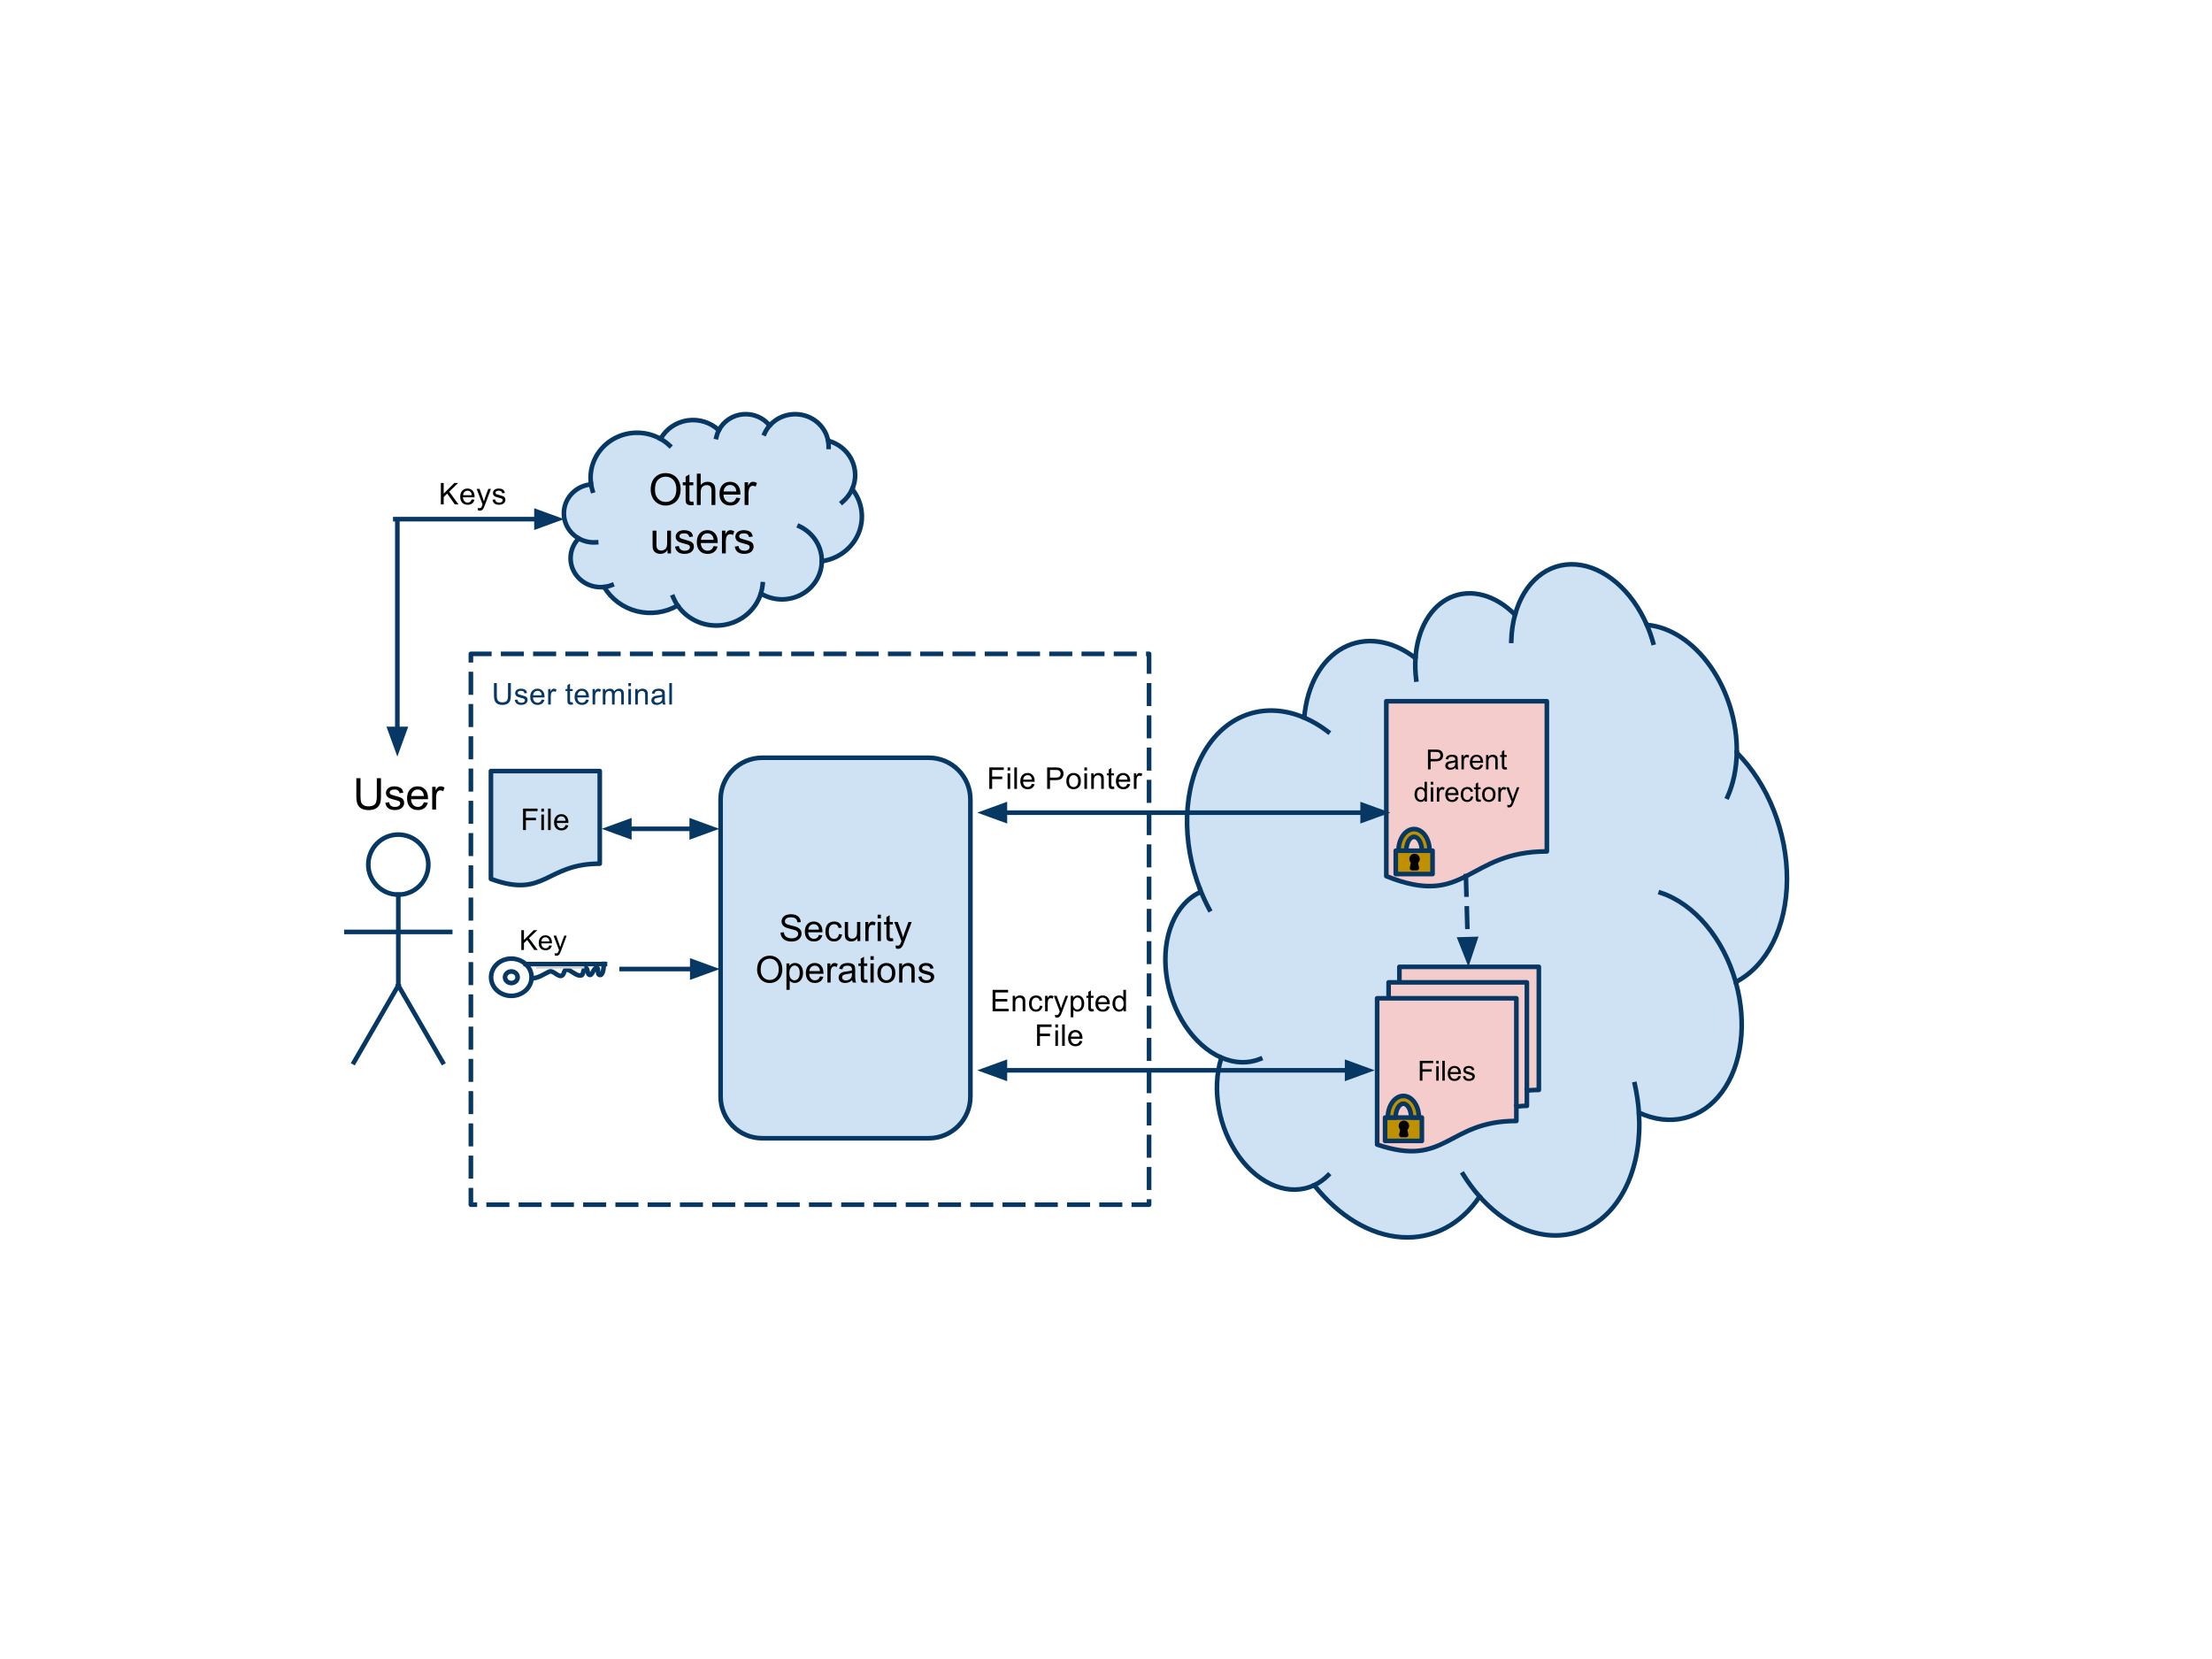<?xml version="1.0" standalone="yes"?>

<svg version="1.1" viewBox="0.0 0.0 960.0 720.0" fill="none" stroke="none" stroke-linecap="square" stroke-miterlimit="10" clip-path="url(#clip0)" xmlns="http://www.w3.org/2000/svg" xmlns:xlink="http://www.w3.org/1999/xlink"><clipPath id="clip0"><path d="M0 0L960.0 0L960.0 720.0L0 720.0L0 0Z" clip-rule="nonzero"></path></clipPath><path d="M520.945 386.265L520.945 386.265C512.579 365.168 513.358 341.677 522.952 325.759C532.547 309.842 549.273 304.289 566.035 311.458L566.035 311.458C567.212 297.454 573.506 286.207 583.013 281.122C592.519 276.036 604.123 277.708 614.313 285.632L614.313 285.632C615.117 273.01 620.948 263.008 629.737 259.174C638.526 255.34 649.029 258.218 657.52 266.786L657.52 266.786C661.431 252.527 671.736 244.033 683.976 244.978C696.217 245.924 708.195 256.139 714.727 271.205L714.727 271.205C724.785 272.041 734.858 278.626 742.342 289.258C749.827 299.889 753.989 313.525 753.753 326.641L753.753 326.641C767.339 340.259 775.633 361.226 775.541 381.717C775.449 402.209 766.984 419.147 753.305 426.21C758.307 443.979 756.006 462.265 747.29 474.021C738.573 485.777 724.801 489.167 711.283 482.884C712.789 505.454 704.321 524.817 689.537 532.605C674.753 540.394 656.303 535.213 642.158 519.3C633.946 531.512 621.705 537.87 608.197 536.942C594.69 536.013 581.053 527.875 570.362 514.364L570.362 514.364C559.815 519.351 546.817 514.443 537.82 502.075C528.823 489.707 525.741 472.513 530.105 459.025L530.105 459.025C517.905 453.772 508.247 439.162 506.167 422.813C504.088 406.465 510.058 392.083 520.965 387.167Z" fill-rule="nonzero" fill="#cfe2f3" stroke="#073763" stroke-width="2.0" stroke-linejoin="round" stroke-linecap="butt"></path><path d="M530.107 459.022L530.107 459.022C535.865 461.501 541.745 461.686 546.958 459.55M570.363 514.363C572.569 513.32 574.608 511.869 576.427 510.046M642.155 519.3C639.548 516.368 637.14 513.126 634.97 509.631M711.282 482.882L711.282 482.882C711.008 478.767 710.405 474.624 709.484 470.522M753.303 426.211C747.978 407.293 735.301 392.217 720.718 387.456M753.751 326.644C753.625 333.643 752.25 340.216 749.733 345.847M714.726 271.205L714.726 271.205C715.81 273.705 716.725 276.296 717.457 278.942M657.521 266.787L657.521 266.787C656.545 270.344 655.997 274.162 655.894 278.124M614.313 285.631L614.313 285.631C614.12 288.662 614.222 291.782 614.617 294.918M566.034 311.458L566.034 311.458C569.581 312.975 573.05 315.031 576.365 317.581M520.945 386.265L520.945 386.265C522.099 389.173 523.411 391.995 524.869 394.705" fill-rule="nonzero" stroke="#073763" stroke-width="2.0" stroke-linejoin="round" stroke-linecap="butt"></path><path d="M204.364 283.771L498.695 283.771L498.695 522.826L204.364 522.826Z" fill-rule="nonzero" stroke="#073763" stroke-width="2.0" stroke-linejoin="round" stroke-linecap="butt" stroke-dasharray="8.0,6.0"></path><path d="M220.474 296.458L221.708 296.458L221.708 301.849Q221.708 303.239 221.388 304.067Q221.067 304.896 220.239 305.411Q219.411 305.927 218.067 305.927Q216.755 305.927 215.927 305.474Q215.099 305.021 214.739 304.169Q214.38 303.317 214.38 301.849L214.38 296.458L215.614 296.458L215.614 301.833Q215.614 303.052 215.841 303.622Q216.067 304.192 216.614 304.505Q217.161 304.817 217.958 304.817Q219.317 304.817 219.896 304.2Q220.474 303.583 220.474 301.833L220.474 296.458ZM223.396 303.755L224.521 303.583Q224.614 304.255 225.052 304.622Q225.489 304.989 226.271 304.989Q227.052 304.989 227.435 304.669Q227.817 304.349 227.817 303.911Q227.817 303.521 227.474 303.302Q227.239 303.146 226.302 302.911Q225.052 302.599 224.567 302.364Q224.083 302.13 223.833 301.724Q223.583 301.317 223.583 300.817Q223.583 300.364 223.786 299.981Q223.989 299.599 224.349 299.349Q224.614 299.146 225.075 299.013Q225.536 298.88 226.067 298.88Q226.849 298.88 227.45 299.106Q228.052 299.333 228.341 299.724Q228.63 300.114 228.739 300.771L227.614 300.927Q227.536 300.396 227.177 300.106Q226.817 299.817 226.146 299.817Q225.364 299.817 225.021 300.075Q224.677 300.333 224.677 300.692Q224.677 300.911 224.817 301.083Q224.958 301.271 225.255 301.396Q225.427 301.458 226.271 301.677Q227.489 302.005 227.966 302.208Q228.442 302.411 228.716 302.81Q228.989 303.208 228.989 303.786Q228.989 304.364 228.653 304.864Q228.317 305.364 227.692 305.646Q227.067 305.927 226.271 305.927Q224.958 305.927 224.271 305.38Q223.583 304.833 223.396 303.755ZM235.114 303.599L236.302 303.739Q236.021 304.786 235.263 305.356Q234.505 305.927 233.333 305.927Q231.849 305.927 230.981 305.013Q230.114 304.099 230.114 302.458Q230.114 300.755 230.997 299.817Q231.88 298.88 233.271 298.88Q234.63 298.88 235.481 299.802Q236.333 300.724 236.333 302.38Q236.333 302.489 236.333 302.692L231.302 302.692Q231.364 303.802 231.927 304.396Q232.489 304.989 233.333 304.989Q233.974 304.989 234.419 304.653Q234.864 304.317 235.114 303.599ZM231.364 301.755L235.13 301.755Q235.052 300.896 234.692 300.474Q234.146 299.817 233.286 299.817Q232.489 299.817 231.958 300.341Q231.427 300.864 231.364 301.755ZM237.896 305.771L237.896 299.036L238.927 299.036L238.927 300.052Q239.317 299.333 239.653 299.106Q239.989 298.88 240.38 298.88Q240.958 298.88 241.552 299.239L241.161 300.302Q240.739 300.052 240.333 300.052Q239.958 300.052 239.653 300.278Q239.349 300.505 239.224 300.911Q239.036 301.521 239.036 302.239L239.036 305.771L237.896 305.771ZM248.552 304.755L248.708 305.755Q248.224 305.864 247.849 305.864Q247.224 305.864 246.88 305.661Q246.536 305.458 246.396 305.138Q246.255 304.817 246.255 303.802L246.255 299.911L245.427 299.911L245.427 299.036L246.255 299.036L246.255 297.364L247.396 296.677L247.396 299.036L248.552 299.036L248.552 299.911L247.396 299.911L247.396 303.864Q247.396 304.349 247.458 304.489Q247.521 304.63 247.653 304.708Q247.786 304.786 248.036 304.786Q248.239 304.786 248.552 304.755ZM254.364 303.599L255.552 303.739Q255.271 304.786 254.513 305.356Q253.755 305.927 252.583 305.927Q251.099 305.927 250.231 305.013Q249.364 304.099 249.364 302.458Q249.364 300.755 250.247 299.817Q251.13 298.88 252.521 298.88Q253.88 298.88 254.731 299.802Q255.583 300.724 255.583 302.38Q255.583 302.489 255.583 302.692L250.552 302.692Q250.614 303.802 251.177 304.396Q251.739 304.989 252.583 304.989Q253.224 304.989 253.669 304.653Q254.114 304.317 254.364 303.599ZM250.614 301.755L254.38 301.755Q254.302 300.896 253.942 300.474Q253.396 299.817 252.536 299.817Q251.739 299.817 251.208 300.341Q250.677 300.864 250.614 301.755ZM257.161 305.771L257.161 299.036L258.192 299.036L258.192 300.052Q258.583 299.333 258.919 299.106Q259.255 298.88 259.646 298.88Q260.224 298.88 260.817 299.239L260.427 300.302Q260.005 300.052 259.599 300.052Q259.224 300.052 258.919 300.278Q258.614 300.505 258.489 300.911Q258.302 301.521 258.302 302.239L258.302 305.771L257.161 305.771ZM261.614 305.771L261.614 299.036L262.63 299.036L262.63 299.974Q262.958 299.474 263.481 299.177Q264.005 298.88 264.677 298.88Q265.427 298.88 265.903 299.192Q266.38 299.505 266.583 300.052Q267.38 298.88 268.661 298.88Q269.661 298.88 270.2 299.435Q270.739 299.989 270.739 301.146L270.739 305.771L269.614 305.771L269.614 301.521Q269.614 300.833 269.505 300.536Q269.396 300.239 269.099 300.052Q268.802 299.864 268.411 299.864Q267.692 299.864 267.224 300.341Q266.755 300.817 266.755 301.849L266.755 305.771L265.614 305.771L265.614 301.396Q265.614 300.63 265.333 300.247Q265.052 299.864 264.427 299.864Q263.942 299.864 263.536 300.122Q263.13 300.38 262.942 300.864Q262.755 301.349 262.755 302.271L262.755 305.771L261.614 305.771ZM272.708 297.786L272.708 296.458L273.849 296.458L273.849 297.786L272.708 297.786ZM272.708 305.771L272.708 299.036L273.849 299.036L273.849 305.771L272.708 305.771ZM275.677 305.771L275.677 299.036L276.708 299.036L276.708 299.989Q277.442 298.88 278.849 298.88Q279.458 298.88 279.966 299.099Q280.474 299.317 280.731 299.669Q280.989 300.021 281.083 300.521Q281.146 300.833 281.146 301.63L281.146 305.771L280.005 305.771L280.005 301.677Q280.005 300.974 279.872 300.63Q279.739 300.286 279.403 300.075Q279.067 299.864 278.614 299.864Q277.88 299.864 277.349 300.325Q276.817 300.786 276.817 302.083L276.817 305.771L275.677 305.771ZM287.474 304.942Q286.849 305.474 286.263 305.7Q285.677 305.927 285.005 305.927Q283.88 305.927 283.286 305.38Q282.692 304.833 282.692 303.989Q282.692 303.505 282.919 303.091Q283.146 302.677 283.513 302.427Q283.88 302.177 284.333 302.052Q284.661 301.974 285.349 301.88Q286.724 301.724 287.38 301.489Q287.396 301.255 287.396 301.192Q287.396 300.489 287.067 300.208Q286.63 299.817 285.771 299.817Q284.958 299.817 284.575 300.099Q284.192 300.38 284.005 301.099L282.896 300.958Q283.036 300.239 283.388 299.794Q283.739 299.349 284.403 299.114Q285.067 298.88 285.927 298.88Q286.802 298.88 287.341 299.083Q287.88 299.286 288.13 299.591Q288.38 299.896 288.489 300.364Q288.536 300.661 288.536 301.427L288.536 302.942Q288.536 304.536 288.614 304.958Q288.692 305.38 288.896 305.771L287.708 305.771Q287.536 305.411 287.474 304.942ZM287.38 302.38Q286.755 302.646 285.521 302.817Q284.817 302.927 284.521 303.052Q284.224 303.177 284.067 303.419Q283.911 303.661 283.911 303.958Q283.911 304.411 284.255 304.716Q284.599 305.021 285.271 305.021Q285.927 305.021 286.442 304.731Q286.958 304.442 287.208 303.942Q287.38 303.567 287.38 302.802L287.38 302.38ZM290.474 305.771L290.474 296.458L291.614 296.458L291.614 305.771L290.474 305.771Z" fill-rule="nonzero" fill="#073763"></path><path d="M159.837 375.239L159.837 375.239C159.837 368.044 165.67 362.211 172.866 362.211L172.866 362.211C176.321 362.211 179.635 363.583 182.079 366.027C184.522 368.47 185.895 371.784 185.895 375.239L185.895 375.239C185.895 382.435 180.061 388.268 172.866 388.268L172.866 388.268C165.67 388.268 159.837 382.435 159.837 375.239Z" fill-rule="nonzero" stroke="#073763" stroke-width="2.0" stroke-linejoin="round" stroke-linecap="butt"></path><path d="M172.866 388.268L172.866 427.688" fill-rule="nonzero" stroke="#073763" stroke-width="2.0" stroke-linejoin="round" stroke-linecap="butt"></path><path d="M172.866 427.688L153.6 461.032" fill-rule="nonzero" stroke="#073763" stroke-width="2.0" stroke-linejoin="round" stroke-linecap="butt"></path><path d="M192.131 461.032L172.866 427.688" fill-rule="nonzero" stroke="#073763" stroke-width="2.0" stroke-linejoin="round" stroke-linecap="butt"></path><path d="M150.34 404.452L195.391 404.452" fill-rule="nonzero" stroke="#073763" stroke-width="2.0" stroke-linejoin="round" stroke-linecap="butt"></path><path d="M163.544 337.752L165.341 337.752L165.341 345.596Q165.341 347.659 164.88 348.862Q164.419 350.065 163.208 350.823Q161.997 351.58 160.028 351.58Q158.122 351.58 156.903 350.924Q155.685 350.268 155.169 349.018Q154.653 347.768 154.653 345.596L154.653 337.752L156.45 337.752L156.45 345.596Q156.45 347.362 156.778 348.205Q157.106 349.049 157.911 349.502Q158.716 349.955 159.872 349.955Q161.856 349.955 162.7 349.057Q163.544 348.159 163.544 345.596L163.544 337.752ZM167.216 348.409L168.872 348.143Q169.013 349.143 169.646 349.666Q170.278 350.19 171.419 350.19Q172.575 350.19 173.13 349.721Q173.685 349.252 173.685 348.627Q173.685 348.065 173.2 347.737Q172.856 347.518 171.497 347.174Q169.653 346.705 168.942 346.37Q168.231 346.034 167.864 345.432Q167.497 344.83 167.497 344.112Q167.497 343.455 167.802 342.893Q168.106 342.33 168.622 341.955Q169.013 341.674 169.685 341.471Q170.356 341.268 171.122 341.268Q172.294 341.268 173.169 341.604Q174.044 341.94 174.458 342.51Q174.872 343.08 175.028 344.034L173.403 344.252Q173.294 343.502 172.755 343.073Q172.216 342.643 171.247 342.643Q170.091 342.643 169.606 343.026Q169.122 343.409 169.122 343.909Q169.122 344.237 169.325 344.502Q169.528 344.768 169.966 344.94Q170.216 345.034 171.435 345.377Q173.2 345.846 173.903 346.143Q174.606 346.44 175.005 347.018Q175.403 347.596 175.403 348.455Q175.403 349.284 174.919 350.026Q174.435 350.768 173.513 351.166Q172.591 351.565 171.435 351.565Q169.513 351.565 168.505 350.768Q167.497 349.971 167.216 348.409ZM183.966 348.174L185.685 348.393Q185.278 349.893 184.177 350.729Q183.075 351.565 181.356 351.565Q179.2 351.565 177.935 350.237Q176.669 348.909 176.669 346.502Q176.669 344.018 177.942 342.643Q179.216 341.268 181.263 341.268Q183.247 341.268 184.497 342.612Q185.747 343.955 185.747 346.409Q185.747 346.549 185.731 346.846L178.388 346.846Q178.481 348.471 179.31 349.33Q180.138 350.19 181.372 350.19Q182.278 350.19 182.927 349.713Q183.575 349.237 183.966 348.174ZM178.481 345.471L183.981 345.471Q183.872 344.237 183.356 343.612Q182.56 342.643 181.278 342.643Q180.138 342.643 179.349 343.416Q178.56 344.19 178.481 345.471ZM187.575 351.346L187.575 341.487L189.075 341.487L189.075 342.987Q189.653 341.94 190.138 341.604Q190.622 341.268 191.216 341.268Q192.06 341.268 192.935 341.815L192.356 343.362Q191.747 343.002 191.122 343.002Q190.575 343.002 190.146 343.33Q189.716 343.659 189.528 344.237Q189.247 345.127 189.247 346.19L189.247 351.346L187.575 351.346Z" fill-rule="nonzero" fill="#000000"></path><path d="M312.738 346.928L312.738 346.928C312.738 336.95 320.828 328.86 330.807 328.86L403.079 328.86L403.079 328.86C407.871 328.86 412.467 330.764 415.856 334.152C419.244 337.541 421.148 342.136 421.148 346.928L421.148 475.925C421.148 485.904 413.058 493.994 403.079 493.994L330.807 493.994C320.828 493.994 312.738 485.904 312.738 475.925Z" fill-rule="nonzero" fill="#cfe2f3" stroke="#073763" stroke-width="2.0" stroke-linejoin="round" stroke-linecap="butt"></path><path d="M338.749 404.73L340.187 404.605Q340.281 405.464 340.656 406.019Q341.031 406.574 341.812 406.91Q342.593 407.246 343.562 407.246Q344.437 407.246 345.101 406.988Q345.765 406.73 346.085 406.285Q346.406 405.839 346.406 405.308Q346.406 404.761 346.093 404.363Q345.781 403.964 345.062 403.683Q344.609 403.511 343.031 403.129Q341.452 402.746 340.812 402.418Q339.999 401.98 339.593 401.347Q339.187 400.714 339.187 399.918Q339.187 399.058 339.679 398.3Q340.171 397.543 341.116 397.152Q342.062 396.761 343.218 396.761Q344.499 396.761 345.468 397.175Q346.437 397.589 346.96 398.386Q347.484 399.183 347.531 400.183L346.077 400.293Q345.952 399.214 345.281 398.66Q344.609 398.105 343.281 398.105Q341.906 398.105 341.281 398.605Q340.656 399.105 340.656 399.824Q340.656 400.433 341.093 400.839Q341.531 401.23 343.382 401.652Q345.234 402.074 345.921 402.386Q346.921 402.839 347.398 403.55Q347.874 404.261 347.874 405.183Q347.874 406.089 347.351 406.902Q346.827 407.714 345.843 408.168Q344.859 408.621 343.64 408.621Q342.077 408.621 341.031 408.16Q339.984 407.699 339.382 406.793Q338.781 405.886 338.749 404.73ZM355.437 405.746L356.89 405.918Q356.546 407.199 355.616 407.902Q354.687 408.605 353.249 408.605Q351.421 408.605 350.359 407.48Q349.296 406.355 349.296 404.339Q349.296 402.246 350.374 401.089Q351.452 399.933 353.171 399.933Q354.827 399.933 355.882 401.066Q356.937 402.199 356.937 404.246Q356.937 404.371 356.937 404.621L350.749 404.621Q350.827 405.996 351.523 406.722Q352.218 407.449 353.249 407.449Q354.031 407.449 354.577 407.043Q355.124 406.636 355.437 405.746ZM350.827 403.464L355.452 403.464Q355.359 402.418 354.921 401.902Q354.249 401.089 353.187 401.089Q352.218 401.089 351.554 401.738Q350.89 402.386 350.827 403.464ZM364.077 405.371L365.468 405.558Q365.234 406.98 364.304 407.793Q363.374 408.605 362.015 408.605Q360.312 408.605 359.273 407.488Q358.234 406.371 358.234 404.293Q358.234 402.949 358.679 401.941Q359.124 400.933 360.038 400.433Q360.952 399.933 362.015 399.933Q363.374 399.933 364.234 400.613Q365.093 401.293 365.327 402.558L363.968 402.761Q363.765 401.933 363.273 401.511Q362.781 401.089 362.077 401.089Q361.015 401.089 360.351 401.847Q359.687 402.605 359.687 404.261Q359.687 405.933 360.327 406.691Q360.968 407.449 361.999 407.449Q362.827 407.449 363.382 406.941Q363.937 406.433 364.077 405.371ZM372.109 408.418L372.109 407.199Q371.14 408.605 369.468 408.605Q368.734 408.605 368.101 408.324Q367.468 408.043 367.156 407.613Q366.843 407.183 366.718 406.574Q366.64 406.152 366.64 405.261L366.64 400.121L368.046 400.121L368.046 404.714Q368.046 405.824 368.124 406.199Q368.265 406.761 368.695 407.074Q369.124 407.386 369.749 407.386Q370.39 407.386 370.945 407.066Q371.499 406.746 371.726 406.183Q371.952 405.621 371.952 404.558L371.952 400.121L373.359 400.121L373.359 408.418L372.109 408.418ZM375.546 408.418L375.546 400.121L376.812 400.121L376.812 401.371Q377.296 400.496 377.702 400.214Q378.109 399.933 378.609 399.933Q379.312 399.933 380.046 400.386L379.562 401.683Q379.046 401.386 378.531 401.386Q378.077 401.386 377.71 401.66Q377.343 401.933 377.187 402.433Q376.952 403.183 376.952 404.074L376.952 408.418L375.546 408.418ZM380.89 398.574L380.89 396.964L382.296 396.964L382.296 398.574L380.89 398.574ZM380.89 408.418L380.89 400.121L382.296 400.121L382.296 408.418L380.89 408.418ZM387.515 407.152L387.718 408.402Q387.124 408.527 386.656 408.527Q385.89 408.527 385.468 408.285Q385.046 408.043 384.874 407.644Q384.702 407.246 384.702 405.98L384.702 401.214L383.671 401.214L383.671 400.121L384.702 400.121L384.702 398.058L386.109 397.214L386.109 400.121L387.515 400.121L387.515 401.214L386.109 401.214L386.109 406.058Q386.109 406.668 386.179 406.839Q386.249 407.011 386.421 407.113Q386.593 407.214 386.906 407.214Q387.14 407.214 387.515 407.152ZM388.827 411.621L388.671 410.293Q389.124 410.418 389.468 410.418Q389.937 410.418 390.218 410.261Q390.499 410.105 390.687 409.824Q390.812 409.621 391.109 408.777Q391.156 408.668 391.234 408.433L388.093 400.121L389.609 400.121L391.327 404.918Q391.671 405.839 391.937 406.839Q392.171 405.871 392.515 404.949L394.281 400.121L395.687 400.121L392.531 408.558Q392.031 409.933 391.749 410.449Q391.374 411.136 390.89 411.464Q390.406 411.793 389.734 411.793Q389.327 411.793 388.827 411.621Z" fill-rule="nonzero" fill="#000000"></path><path d="M328.577 420.839Q328.577 417.98 330.109 416.371Q331.64 414.761 334.062 414.761Q335.64 414.761 336.913 415.519Q338.187 416.277 338.859 417.629Q339.531 418.98 339.531 420.699Q339.531 422.449 338.827 423.824Q338.124 425.199 336.835 425.91Q335.546 426.621 334.046 426.621Q332.437 426.621 331.163 425.832Q329.89 425.043 329.234 423.691Q328.577 422.339 328.577 420.839ZM330.14 420.855Q330.14 422.933 331.249 424.121Q332.359 425.308 334.046 425.308Q335.749 425.308 336.859 424.105Q337.968 422.902 337.968 420.699Q337.968 419.293 337.491 418.254Q337.015 417.214 336.109 416.636Q335.202 416.058 334.062 416.058Q332.452 416.058 331.296 417.168Q330.14 418.277 330.14 420.855ZM341.312 429.605L341.312 418.121L342.593 418.121L342.593 419.199Q343.046 418.558 343.616 418.246Q344.187 417.933 344.999 417.933Q346.062 417.933 346.874 418.48Q347.687 419.027 348.101 420.019Q348.515 421.011 348.515 422.199Q348.515 423.48 348.054 424.496Q347.593 425.511 346.726 426.058Q345.859 426.605 344.89 426.605Q344.187 426.605 343.632 426.308Q343.077 426.011 342.718 425.558L342.718 429.605L341.312 429.605ZM342.577 422.308Q342.577 423.918 343.226 424.683Q343.874 425.449 344.796 425.449Q345.734 425.449 346.406 424.652Q347.077 423.855 347.077 422.199Q347.077 420.605 346.421 419.816Q345.765 419.027 344.859 419.027Q343.968 419.027 343.273 419.871Q342.577 420.714 342.577 422.308ZM355.874 423.746L357.327 423.918Q356.984 425.199 356.054 425.902Q355.124 426.605 353.687 426.605Q351.859 426.605 350.796 425.48Q349.734 424.355 349.734 422.339Q349.734 420.246 350.812 419.089Q351.89 417.933 353.609 417.933Q355.265 417.933 356.32 419.066Q357.374 420.199 357.374 422.246Q357.374 422.371 357.374 422.621L351.187 422.621Q351.265 423.996 351.96 424.722Q352.656 425.449 353.687 425.449Q354.468 425.449 355.015 425.043Q355.562 424.636 355.874 423.746ZM351.265 421.464L355.89 421.464Q355.796 420.418 355.359 419.902Q354.687 419.089 353.624 419.089Q352.656 419.089 351.991 419.738Q351.327 420.386 351.265 421.464ZM359.093 426.418L359.093 418.121L360.359 418.121L360.359 419.371Q360.843 418.496 361.249 418.214Q361.656 417.933 362.156 417.933Q362.859 417.933 363.593 418.386L363.109 419.683Q362.593 419.386 362.077 419.386Q361.624 419.386 361.257 419.66Q360.89 419.933 360.734 420.433Q360.499 421.183 360.499 422.074L360.499 426.418L359.093 426.418ZM369.843 425.386Q369.062 426.058 368.343 426.332Q367.624 426.605 366.796 426.605Q365.421 426.605 364.687 425.933Q363.952 425.261 363.952 424.23Q363.952 423.621 364.234 423.113Q364.515 422.605 364.96 422.3Q365.406 421.996 365.968 421.839Q366.39 421.73 367.218 421.636Q368.921 421.433 369.734 421.152Q369.734 420.855 369.734 420.777Q369.734 419.918 369.343 419.574Q368.796 419.089 367.734 419.089Q366.749 419.089 366.273 419.441Q365.796 419.793 365.577 420.668L364.202 420.48Q364.39 419.605 364.82 419.058Q365.249 418.511 366.062 418.222Q366.874 417.933 367.937 417.933Q368.999 417.933 369.663 418.183Q370.327 418.433 370.64 418.808Q370.952 419.183 371.077 419.761Q371.156 420.121 371.156 421.058L371.156 422.933Q371.156 424.902 371.241 425.418Q371.327 425.933 371.593 426.418L370.124 426.418Q369.906 425.98 369.843 425.386ZM369.734 422.246Q368.968 422.558 367.437 422.777Q366.562 422.902 366.202 423.058Q365.843 423.214 365.648 423.519Q365.452 423.824 365.452 424.183Q365.452 424.746 365.882 425.121Q366.312 425.496 367.124 425.496Q367.937 425.496 368.57 425.144Q369.202 424.793 369.499 424.168Q369.734 423.699 369.734 422.761L369.734 422.246ZM376.39 425.152L376.593 426.402Q375.999 426.527 375.531 426.527Q374.765 426.527 374.343 426.285Q373.921 426.043 373.749 425.644Q373.577 425.246 373.577 423.98L373.577 419.214L372.546 419.214L372.546 418.121L373.577 418.121L373.577 416.058L374.984 415.214L374.984 418.121L376.39 418.121L376.39 419.214L374.984 419.214L374.984 424.058Q374.984 424.668 375.054 424.839Q375.124 425.011 375.296 425.113Q375.468 425.214 375.781 425.214Q376.015 425.214 376.39 425.152ZM377.781 416.574L377.781 414.964L379.187 414.964L379.187 416.574L377.781 416.574ZM377.781 426.418L377.781 418.121L379.187 418.121L379.187 426.418L377.781 426.418ZM380.796 422.261Q380.796 419.964 382.077 418.855Q383.156 417.933 384.687 417.933Q386.406 417.933 387.491 419.05Q388.577 420.168 388.577 422.152Q388.577 423.746 388.093 424.668Q387.609 425.589 386.695 426.097Q385.781 426.605 384.687 426.605Q382.952 426.605 381.874 425.488Q380.796 424.371 380.796 422.261ZM382.249 422.261Q382.249 423.855 382.945 424.652Q383.64 425.449 384.687 425.449Q385.734 425.449 386.429 424.652Q387.124 423.855 387.124 422.214Q387.124 420.683 386.429 419.886Q385.734 419.089 384.687 419.089Q383.64 419.089 382.945 419.879Q382.249 420.668 382.249 422.261ZM390.234 426.418L390.234 418.121L391.499 418.121L391.499 419.293Q392.406 417.933 394.14 417.933Q394.89 417.933 395.515 418.199Q396.14 418.464 396.452 418.902Q396.765 419.339 396.89 419.949Q396.968 420.339 396.968 421.308L396.968 426.418L395.562 426.418L395.562 421.371Q395.562 420.511 395.398 420.082Q395.234 419.652 394.82 419.402Q394.406 419.152 393.843 419.152Q392.937 419.152 392.288 419.722Q391.64 420.293 391.64 421.886L391.64 426.418L390.234 426.418ZM398.562 423.933L399.952 423.714Q400.062 424.558 400.601 425.004Q401.14 425.449 402.093 425.449Q403.062 425.449 403.531 425.05Q403.999 424.652 403.999 424.121Q403.999 423.652 403.593 423.371Q403.296 423.183 402.156 422.902Q400.609 422.511 400.007 422.222Q399.406 421.933 399.101 421.433Q398.796 420.933 398.796 420.324Q398.796 419.761 399.046 419.293Q399.296 418.824 399.734 418.511Q400.062 418.261 400.632 418.097Q401.202 417.933 401.843 417.933Q402.827 417.933 403.562 418.214Q404.296 418.496 404.648 418.972Q404.999 419.449 405.14 420.261L403.765 420.449Q403.671 419.808 403.218 419.449Q402.765 419.089 401.952 419.089Q400.984 419.089 400.57 419.41Q400.156 419.73 400.156 420.152Q400.156 420.433 400.327 420.652Q400.499 420.871 400.859 421.027Q401.077 421.105 402.109 421.386Q403.593 421.777 404.187 422.035Q404.781 422.293 405.116 422.777Q405.452 423.261 405.452 423.98Q405.452 424.683 405.038 425.3Q404.624 425.918 403.851 426.261Q403.077 426.605 402.109 426.605Q400.484 426.605 399.64 425.933Q398.796 425.261 398.562 423.933Z" fill-rule="nonzero" fill="#000000"></path><path d="M269.801 420.557L300.447 420.557" fill-rule="evenodd" stroke="#073763" stroke-width="2.0" stroke-linejoin="round" stroke-linecap="butt"></path><path d="M300.447 423.86L309.523 420.557L300.447 417.253Z" fill-rule="evenodd" fill="#073763" stroke="#073763" stroke-width="2.0" stroke-linecap="butt"></path><path d="M213.129 424.123L213.129 424.123C213.129 419.662 217.064 416.046 221.919 416.046L221.919 416.046C226.774 416.046 230.71 419.662 230.71 424.123L230.71 424.123C230.71 428.584 226.774 432.2 221.919 432.2L221.919 432.2C217.064 432.2 213.129 428.584 213.129 424.123Z" fill-rule="nonzero" stroke="#073763" stroke-width="2.0" stroke-linejoin="round" stroke-linecap="butt"></path><path d="M228.135 418.412L262.551 418.412" fill-rule="nonzero" stroke="#073763" stroke-width="2.0" stroke-linejoin="round" stroke-linecap="butt"></path><path d="M262.054 418.333C262.054 420.021 261.707 423.812 260.064 423.056C259.017 422.574 260.058 419.832 258.903 420.008C257.398 420.238 257.116 423.683 255.752 423.056C254.691 422.568 255.22 419.816 254.094 420.161C252.825 420.55 253.432 423.226 252.103 423.361C249.866 423.588 248.181 421.141 245.967 420.771C244.835 420.582 244.913 422.747 243.976 423.361C242.368 424.415 240.105 420.873 238.338 421.685C235.922 422.795 233.574 424.58 230.874 424.58" fill-rule="evenodd" stroke="#073763" stroke-width="2.0" stroke-linejoin="round" stroke-linecap="butt"></path><path d="M233.196 419.856L253.098 419.856" fill-rule="nonzero" stroke="#cccccc" stroke-width="1.0" stroke-linejoin="round" stroke-linecap="butt"></path><path d="M219.183 424.123L219.183 424.123C219.183 422.735 220.408 421.609 221.919 421.609L221.919 421.609C223.43 421.609 224.655 422.735 224.655 424.123L224.655 424.123C224.655 425.511 223.43 426.637 221.919 426.637L221.919 426.637C220.408 426.637 219.183 425.511 219.183 424.123Z" fill-rule="nonzero" stroke="#073763" stroke-width="2.0" stroke-linejoin="round" stroke-linecap="butt"></path><path d="M226.248 412.277L226.248 403.683L227.389 403.683L227.389 407.949L231.654 403.683L233.201 403.683L229.592 407.167L233.358 412.277L231.858 412.277L228.795 407.933L227.389 409.292L227.389 412.277L226.248 412.277ZM238.42 410.277L239.514 410.402Q239.264 411.355 238.561 411.886Q237.858 412.417 236.779 412.417Q235.42 412.417 234.615 411.574Q233.811 410.73 233.811 409.214Q233.811 407.652 234.623 406.785Q235.436 405.917 236.717 405.917Q237.967 405.917 238.756 406.761Q239.545 407.605 239.545 409.152Q239.545 409.245 239.545 409.433L234.904 409.433Q234.967 410.464 235.483 411.003Q235.998 411.542 236.779 411.542Q237.358 411.542 237.772 411.238Q238.186 410.933 238.42 410.277ZM234.967 408.574L238.436 408.574Q238.373 407.777 238.045 407.386Q237.529 406.777 236.733 406.777Q235.998 406.777 235.506 407.261Q235.014 407.745 234.967 408.574ZM240.795 414.667L240.67 413.683Q241.014 413.777 241.279 413.777Q241.623 413.777 241.834 413.66Q242.045 413.542 242.186 413.339Q242.279 413.167 242.514 412.542Q242.529 412.464 242.608 412.292L240.233 406.058L241.373 406.058L242.67 409.652Q242.92 410.339 243.123 411.105Q243.311 410.37 243.561 409.683L244.889 406.058L245.936 406.058L243.576 412.386Q243.186 413.402 242.983 413.792Q242.701 414.324 242.334 414.566Q241.967 414.808 241.467 414.808Q241.17 414.808 240.795 414.667Z" fill-rule="nonzero" fill="#000000"></path><path d="M601.654 304.329L671.33 304.329L671.33 369.516C636.492 369.516 636.492 394.354 601.654 380.242Z" fill-rule="nonzero" fill="#f4cccc" stroke="#073763" stroke-width="2.0" stroke-linejoin="round" stroke-linecap="butt"></path><path d="M619.733 333.907L619.733 325.314L622.983 325.314Q623.826 325.314 624.279 325.392Q624.92 325.501 625.35 325.798Q625.779 326.095 626.037 326.626Q626.295 327.157 626.295 327.798Q626.295 328.892 625.6 329.649Q624.904 330.407 623.076 330.407L620.873 330.407L620.873 333.907L619.733 333.907ZM620.873 329.407L623.092 329.407Q624.201 329.407 624.662 328.993Q625.123 328.579 625.123 327.829Q625.123 327.298 624.85 326.915Q624.576 326.532 624.139 326.407Q623.842 326.329 623.076 326.329L620.873 326.329L620.873 329.407ZM631.67 333.142Q631.076 333.642 630.537 333.845Q629.998 334.048 629.373 334.048Q628.342 334.048 627.795 333.548Q627.248 333.048 627.248 332.267Q627.248 331.814 627.451 331.431Q627.654 331.048 627.998 330.821Q628.342 330.595 628.764 330.485Q629.061 330.392 629.701 330.314Q630.967 330.173 631.576 329.954Q631.576 329.735 631.576 329.689Q631.576 329.032 631.279 328.767Q630.873 328.423 630.076 328.423Q629.342 328.423 628.983 328.681Q628.623 328.939 628.451 329.595L627.42 329.454Q627.561 328.798 627.889 328.392Q628.217 327.985 628.826 327.767Q629.436 327.548 630.233 327.548Q631.029 327.548 631.529 327.735Q632.029 327.923 632.264 328.204Q632.498 328.485 632.592 328.923Q632.639 329.189 632.639 329.892L632.639 331.298Q632.639 332.767 632.709 333.157Q632.779 333.548 632.983 333.907L631.873 333.907Q631.717 333.579 631.67 333.142ZM631.576 330.782Q630.998 331.017 629.858 331.189Q629.201 331.282 628.936 331.399Q628.67 331.517 628.522 331.735Q628.373 331.954 628.373 332.235Q628.373 332.657 628.694 332.939Q629.014 333.22 629.623 333.22Q630.233 333.22 630.709 332.954Q631.186 332.689 631.404 332.22Q631.576 331.86 631.576 331.173L631.576 330.782ZM634.264 333.907L634.264 327.689L635.217 327.689L635.217 328.626Q635.576 327.97 635.881 327.759Q636.186 327.548 636.561 327.548Q637.092 327.548 637.639 327.876L637.279 328.86Q636.889 328.626 636.514 328.626Q636.154 328.626 635.881 328.837Q635.608 329.048 635.498 329.423Q635.311 329.985 635.311 330.642L635.311 333.907L634.264 333.907ZM642.529 331.907L643.623 332.032Q643.373 332.985 642.67 333.517Q641.967 334.048 640.889 334.048Q639.529 334.048 638.725 333.204Q637.92 332.36 637.92 330.845Q637.92 329.282 638.733 328.415Q639.545 327.548 640.826 327.548Q642.076 327.548 642.865 328.392Q643.654 329.235 643.654 330.782Q643.654 330.876 643.654 331.064L639.014 331.064Q639.076 332.095 639.592 332.634Q640.108 333.173 640.889 333.173Q641.467 333.173 641.881 332.868Q642.295 332.564 642.529 331.907ZM639.076 330.204L642.545 330.204Q642.483 329.407 642.154 329.017Q641.639 328.407 640.842 328.407Q640.108 328.407 639.615 328.892Q639.123 329.376 639.076 330.204ZM644.951 333.907L644.951 327.689L645.889 327.689L645.889 328.564Q646.576 327.548 647.873 327.548Q648.436 327.548 648.912 327.751Q649.389 327.954 649.623 328.282Q649.858 328.61 649.951 329.048Q649.998 329.345 649.998 330.079L649.998 333.907L648.951 333.907L648.951 330.126Q648.951 329.47 648.826 329.157Q648.701 328.845 648.389 328.649Q648.076 328.454 647.654 328.454Q646.983 328.454 646.49 328.884Q645.998 329.314 645.998 330.501L645.998 333.907L644.951 333.907ZM653.92 332.97L654.076 333.892Q653.623 333.985 653.279 333.985Q652.701 333.985 652.389 333.806Q652.076 333.626 651.944 333.329Q651.811 333.032 651.811 332.079L651.811 328.501L651.045 328.501L651.045 327.689L651.811 327.689L651.811 326.142L652.858 325.517L652.858 327.689L653.92 327.689L653.92 328.501L652.858 328.501L652.858 332.142Q652.858 332.595 652.912 332.72Q652.967 332.845 653.092 332.923Q653.217 333.001 653.451 333.001Q653.639 333.001 653.92 332.97Z" fill-rule="nonzero" fill="#000000"></path><path d="M618.311 347.907L618.311 347.126Q617.717 348.048 616.576 348.048Q615.826 348.048 615.201 347.634Q614.576 347.22 614.233 346.485Q613.889 345.751 613.889 344.798Q613.889 343.876 614.201 343.11Q614.514 342.345 615.139 341.946Q615.764 341.548 616.529 341.548Q617.092 341.548 617.529 341.782Q617.967 342.017 618.248 342.392L618.248 339.314L619.295 339.314L619.295 347.907L618.311 347.907ZM614.983 344.798Q614.983 346.001 615.483 346.587Q615.983 347.173 616.67 347.173Q617.358 347.173 617.842 346.61Q618.326 346.048 618.326 344.892Q618.326 343.61 617.834 343.017Q617.342 342.423 616.623 342.423Q615.92 342.423 615.451 342.993Q614.983 343.564 614.983 344.798ZM620.951 340.532L620.951 339.314L622.014 339.314L622.014 340.532L620.951 340.532ZM620.951 347.907L620.951 341.689L622.014 341.689L622.014 347.907L620.951 347.907ZM623.592 347.907L623.592 341.689L624.545 341.689L624.545 342.626Q624.904 341.97 625.209 341.759Q625.514 341.548 625.889 341.548Q626.42 341.548 626.967 341.876L626.608 342.86Q626.217 342.626 625.842 342.626Q625.483 342.626 625.209 342.837Q624.936 343.048 624.826 343.423Q624.639 343.985 624.639 344.642L624.639 347.907L623.592 347.907ZM631.858 345.907L632.951 346.032Q632.701 346.985 631.998 347.517Q631.295 348.048 630.217 348.048Q628.858 348.048 628.053 347.204Q627.248 346.36 627.248 344.845Q627.248 343.282 628.061 342.415Q628.873 341.548 630.154 341.548Q631.404 341.548 632.194 342.392Q632.983 343.235 632.983 344.782Q632.983 344.876 632.983 345.064L628.342 345.064Q628.404 346.095 628.92 346.634Q629.436 347.173 630.217 347.173Q630.795 347.173 631.209 346.868Q631.623 346.564 631.858 345.907ZM628.404 344.204L631.873 344.204Q631.811 343.407 631.483 343.017Q630.967 342.407 630.17 342.407Q629.436 342.407 628.944 342.892Q628.451 343.376 628.404 344.204ZM638.342 345.626L639.373 345.767Q639.201 346.829 638.498 347.439Q637.795 348.048 636.779 348.048Q635.498 348.048 634.725 347.212Q633.951 346.376 633.951 344.814Q633.951 343.814 634.287 343.056Q634.623 342.298 635.303 341.923Q635.983 341.548 636.795 341.548Q637.795 341.548 638.444 342.056Q639.092 342.564 639.279 343.517L638.248 343.673Q638.108 343.048 637.733 342.728Q637.358 342.407 636.826 342.407Q636.029 342.407 635.529 342.978Q635.029 343.548 635.029 344.782Q635.029 346.048 635.514 346.61Q635.998 347.173 636.764 347.173Q637.389 347.173 637.803 346.798Q638.217 346.423 638.342 345.626ZM642.576 346.97L642.733 347.892Q642.279 347.985 641.936 347.985Q641.358 347.985 641.045 347.806Q640.733 347.626 640.6 347.329Q640.467 347.032 640.467 346.079L640.467 342.501L639.701 342.501L639.701 341.689L640.467 341.689L640.467 340.142L641.514 339.517L641.514 341.689L642.576 341.689L642.576 342.501L641.514 342.501L641.514 346.142Q641.514 346.595 641.569 346.72Q641.623 346.845 641.748 346.923Q641.873 347.001 642.108 347.001Q642.295 347.001 642.576 346.97ZM643.233 344.798Q643.233 343.064 644.186 342.235Q644.983 341.548 646.139 341.548Q647.42 341.548 648.24 342.384Q649.061 343.22 649.061 344.704Q649.061 345.907 648.701 346.595Q648.342 347.282 647.647 347.665Q646.951 348.048 646.139 348.048Q644.842 348.048 644.037 347.212Q643.233 346.376 643.233 344.798ZM644.311 344.798Q644.311 345.985 644.834 346.579Q645.358 347.173 646.139 347.173Q646.936 347.173 647.451 346.579Q647.967 345.985 647.967 344.767Q647.967 343.61 647.444 343.017Q646.92 342.423 646.139 342.423Q645.358 342.423 644.834 343.009Q644.311 343.595 644.311 344.798ZM650.279 347.907L650.279 341.689L651.233 341.689L651.233 342.626Q651.592 341.97 651.897 341.759Q652.201 341.548 652.576 341.548Q653.108 341.548 653.654 341.876L653.295 342.86Q652.904 342.626 652.529 342.626Q652.17 342.626 651.897 342.837Q651.623 343.048 651.514 343.423Q651.326 343.985 651.326 344.642L651.326 347.907L650.279 347.907ZM654.248 350.298L654.123 349.314Q654.467 349.407 654.733 349.407Q655.076 349.407 655.287 349.29Q655.498 349.173 655.639 348.97Q655.733 348.798 655.967 348.173Q655.983 348.095 656.061 347.923L653.686 341.689L654.826 341.689L656.123 345.282Q656.373 345.97 656.576 346.735Q656.764 346.001 657.014 345.314L658.342 341.689L659.389 341.689L657.029 348.017Q656.639 349.032 656.436 349.423Q656.154 349.954 655.787 350.196Q655.42 350.439 654.92 350.439Q654.623 350.439 654.248 350.298Z" fill-rule="nonzero" fill="#000000"></path><path d="M605.759 369.196L621.721 369.196L621.721 379.336L605.759 379.336Z" fill-rule="nonzero" fill="#bf9000" stroke="#073763" stroke-width="2.0" stroke-linejoin="round" stroke-linecap="butt"></path><path d="M612.624 372.791L612.624 372.791C612.624 372.074 613.202 371.493 613.916 371.493L613.916 371.493C614.258 371.493 614.587 371.63 614.829 371.873C615.071 372.116 615.207 372.447 615.207 372.791L615.207 372.791C615.207 373.508 614.629 374.089 613.916 374.089L613.916 374.089C613.202 374.089 612.624 373.508 612.624 372.791Z" fill-rule="nonzero" fill="#000000" stroke="#000000" stroke-width="2.0" stroke-linejoin="round" stroke-linecap="butt"></path><path d="M612.831 376.743L613.858 372.025L614.885 376.743Z" fill-rule="nonzero" fill="#000000" stroke="#000000" stroke-width="2.0" stroke-linejoin="round" stroke-linecap="butt"></path><path d="M606.948 369.174L606.948 369.174C606.948 364.002 609.969 359.808 613.695 359.808C617.422 359.808 620.442 364.002 620.442 369.174L617.069 369.174C617.069 365.865 615.558 363.182 613.695 363.182C611.832 363.182 610.322 365.865 610.322 369.174Z" fill-rule="nonzero" fill="#bf9000" stroke="#073763" stroke-width="2.0" stroke-linejoin="round" stroke-linecap="butt"></path><path d="M597.672 496.735C627.885 506.978 627.885 486.492 658.094 486.492L658.094 433.246L597.672 433.246ZM602.65 433.246L602.65 426.343L662.659 426.343L662.659 479.923C660.378 479.923 658.094 480.294 658.094 480.294L658.094 433.246ZM607.329 426.343L607.329 419.607L667.858 419.607L667.858 473.02C665.259 473.02 662.659 473.298 662.659 473.298L662.659 426.343Z" fill-rule="nonzero" fill="#f4cccc"></path><path d="M597.672 433.246L658.094 433.246L658.094 486.492C627.885 486.492 627.885 506.978 597.672 496.735ZM602.65 433.246L602.65 426.343L662.659 426.343L662.659 479.923C660.378 479.923 658.094 480.294 658.094 480.294M607.329 426.343L607.329 419.607L667.858 419.607L667.858 473.02C665.259 473.02 662.659 473.298 662.659 473.298" fill-rule="nonzero" stroke="#073763" stroke-width="2.0" stroke-linejoin="round" stroke-linecap="butt"></path><path d="M616.188 468.98L616.188 460.386L621.985 460.386L621.985 461.402L617.328 461.402L617.328 464.058L621.36 464.058L621.36 465.074L617.328 465.074L617.328 468.98L616.188 468.98ZM623.328 461.605L623.328 460.386L624.391 460.386L624.391 461.605L623.328 461.605ZM623.328 468.98L623.328 462.761L624.391 462.761L624.391 468.98L623.328 468.98ZM625.969 468.98L625.969 460.386L627.032 460.386L627.032 468.98L625.969 468.98ZM632.922 466.98L634.016 467.105Q633.766 468.058 633.063 468.589Q632.36 469.121 631.282 469.121Q629.922 469.121 629.118 468.277Q628.313 467.433 628.313 465.918Q628.313 464.355 629.125 463.488Q629.938 462.621 631.219 462.621Q632.469 462.621 633.258 463.464Q634.047 464.308 634.047 465.855Q634.047 465.949 634.047 466.136L629.407 466.136Q629.469 467.168 629.985 467.707Q630.5 468.246 631.282 468.246Q631.86 468.246 632.274 467.941Q632.688 467.636 632.922 466.98ZM629.469 465.277L632.938 465.277Q632.875 464.48 632.547 464.089Q632.032 463.48 631.235 463.48Q630.5 463.48 630.008 463.964Q629.516 464.449 629.469 465.277ZM634.922 467.121L635.953 466.964Q636.047 467.589 636.446 467.918Q636.844 468.246 637.578 468.246Q638.297 468.246 638.649 467.957Q639 467.668 639 467.261Q639 466.902 638.688 466.699Q638.469 466.558 637.61 466.339Q636.453 466.043 636.008 465.832Q635.563 465.621 635.328 465.246Q635.094 464.871 635.094 464.402Q635.094 463.996 635.282 463.636Q635.469 463.277 635.797 463.043Q636.047 462.871 636.469 462.746Q636.891 462.621 637.391 462.621Q638.11 462.621 638.664 462.832Q639.219 463.043 639.485 463.402Q639.75 463.761 639.844 464.355L638.813 464.496Q638.75 464.027 638.414 463.754Q638.078 463.48 637.453 463.48Q636.735 463.48 636.422 463.722Q636.11 463.964 636.11 464.293Q636.11 464.496 636.235 464.652Q636.375 464.824 636.641 464.933Q636.797 464.996 637.578 465.199Q638.703 465.511 639.141 465.699Q639.578 465.886 639.828 466.246Q640.078 466.605 640.078 467.152Q640.078 467.683 639.774 468.144Q639.469 468.605 638.891 468.863Q638.313 469.121 637.578 469.121Q636.36 469.121 635.727 468.613Q635.094 468.105 634.922 467.121Z" fill-rule="nonzero" fill="#000000"></path><path d="M601.122 485.013L617.085 485.013L617.085 495.151L601.122 495.151Z" fill-rule="nonzero" fill="#bf9000" stroke="#073763" stroke-width="2.0" stroke-linejoin="round" stroke-linecap="butt"></path><path d="M607.987 488.608L607.987 488.608C607.987 487.891 608.565 487.31 609.279 487.31L609.279 487.31C609.621 487.31 609.95 487.447 610.192 487.69C610.434 487.934 610.57 488.264 610.57 488.608L610.57 488.608C610.57 489.325 609.992 489.906 609.279 489.906L609.279 489.906C608.565 489.906 607.987 489.325 607.987 488.608Z" fill-rule="nonzero" fill="#000000" stroke="#000000" stroke-width="2.0" stroke-linejoin="round" stroke-linecap="butt"></path><path d="M608.194 492.56L609.221 487.842L610.248 492.56Z" fill-rule="nonzero" fill="#000000" stroke="#000000" stroke-width="2.0" stroke-linejoin="round" stroke-linecap="butt"></path><path d="M602.311 484.991L602.311 484.991C602.311 479.818 605.332 475.625 609.059 475.625C612.785 475.625 615.806 479.818 615.806 484.991L612.432 484.991C612.432 481.682 610.922 478.999 609.059 478.999C607.195 478.999 605.685 481.682 605.685 484.991Z" fill-rule="nonzero" fill="#bf9000" stroke="#073763" stroke-width="2.0" stroke-linejoin="round" stroke-linecap="butt"></path><path d="M636.203 380.242L636.97 407.616" fill-rule="evenodd" stroke="#073763" stroke-width="2.0" stroke-linejoin="round" stroke-linecap="butt" stroke-dasharray="8.0,6.0"></path><path d="M633.667 407.709L637.224 416.689L640.272 407.524Z" fill-rule="evenodd" fill="#073763" stroke="#073763" stroke-width="2.0" stroke-linecap="butt"></path><path d="M213.061 334.643L260.292 334.643L260.292 374.838C236.676 374.838 236.676 390.153 213.061 381.452Z" fill-rule="nonzero" fill="#cfe2f3" stroke="#073763" stroke-width="2.0" stroke-linejoin="round" stroke-linecap="butt"></path><path d="M226.998 360.237L226.998 350.924L233.28 350.924L233.28 352.034L228.233 352.034L228.233 354.909L232.608 354.909L232.608 356.002L228.233 356.002L228.233 360.237L226.998 360.237ZM234.936 352.252L234.936 350.924L236.077 350.924L236.077 352.252L234.936 352.252ZM234.936 360.237L234.936 353.502L236.077 353.502L236.077 360.237L234.936 360.237ZM237.858 360.237L237.858 350.924L238.998 350.924L238.998 360.237L237.858 360.237ZM245.467 358.065L246.655 358.206Q246.373 359.252 245.616 359.823Q244.858 360.393 243.686 360.393Q242.202 360.393 241.334 359.479Q240.467 358.565 240.467 356.924Q240.467 355.221 241.35 354.284Q242.233 353.346 243.623 353.346Q244.983 353.346 245.834 354.268Q246.686 355.19 246.686 356.846Q246.686 356.956 246.686 357.159L241.655 357.159Q241.717 358.268 242.28 358.862Q242.842 359.456 243.686 359.456Q244.327 359.456 244.772 359.12Q245.217 358.784 245.467 358.065ZM241.717 356.221L245.483 356.221Q245.405 355.362 245.045 354.94Q244.498 354.284 243.639 354.284Q242.842 354.284 242.311 354.807Q241.78 355.331 241.717 356.221Z" fill-rule="nonzero" fill="#000000"></path><path d="M436.114 352.683L591.39 352.683" fill-rule="evenodd" stroke="#073763" stroke-width="2.0" stroke-linejoin="round" stroke-linecap="butt"></path><path d="M436.114 349.379L427.038 352.683L436.114 355.986Z" fill-rule="evenodd" fill="#073763" stroke="#073763" stroke-width="2.0" stroke-linecap="butt"></path><path d="M591.39 355.986L600.466 352.683L591.39 349.379Z" fill-rule="evenodd" fill="#073763" stroke="#073763" stroke-width="2.0" stroke-linecap="butt"></path><path d="M436.114 464.507L584.65 464.507" fill-rule="evenodd" stroke="#073763" stroke-width="2.0" stroke-linejoin="round" stroke-linecap="butt"></path><path d="M436.114 461.204L427.038 464.507L436.114 467.811Z" fill-rule="evenodd" fill="#073763" stroke="#073763" stroke-width="2.0" stroke-linecap="butt"></path><path d="M584.65 467.811L593.726 464.507L584.65 461.204Z" fill-rule="evenodd" fill="#073763" stroke="#073763" stroke-width="2.0" stroke-linecap="butt"></path><path d="M273.127 359.704L300.214 359.704" fill-rule="evenodd" stroke="#073763" stroke-width="2.0" stroke-linejoin="round" stroke-linecap="butt"></path><path d="M273.127 356.4L264.051 359.704L273.127 363.007Z" fill-rule="evenodd" fill="#073763" stroke="#073763" stroke-width="2.0" stroke-linecap="butt"></path><path d="M300.214 363.007L309.29 359.704L300.214 356.4Z" fill-rule="evenodd" fill="#073763" stroke="#073763" stroke-width="2.0" stroke-linecap="butt"></path><path d="M429.35 342.363L429.35 333.051L435.632 333.051L435.632 334.16L430.585 334.16L430.585 337.035L434.96 337.035L434.96 338.129L430.585 338.129L430.585 342.363L429.35 342.363ZM437.288 334.379L437.288 333.051L438.428 333.051L438.428 334.379L437.288 334.379ZM437.288 342.363L437.288 335.629L438.428 335.629L438.428 342.363L437.288 342.363ZM440.21 342.363L440.21 333.051L441.35 333.051L441.35 342.363L440.21 342.363ZM447.819 340.192L449.007 340.332Q448.725 341.379 447.968 341.949Q447.21 342.52 446.038 342.52Q444.553 342.52 443.686 341.606Q442.819 340.692 442.819 339.051Q442.819 337.348 443.702 336.41Q444.585 335.473 445.975 335.473Q447.335 335.473 448.186 336.395Q449.038 337.317 449.038 338.973Q449.038 339.082 449.038 339.285L444.007 339.285Q444.069 340.395 444.632 340.988Q445.194 341.582 446.038 341.582Q446.678 341.582 447.124 341.246Q447.569 340.91 447.819 340.192ZM444.069 338.348L447.835 338.348Q447.757 337.488 447.397 337.067Q446.85 336.41 445.991 336.41Q445.194 336.41 444.663 336.934Q444.132 337.457 444.069 338.348ZM454.46 342.363L454.46 333.051L457.975 333.051Q458.897 333.051 459.382 333.145Q460.069 333.254 460.538 333.574Q461.007 333.895 461.288 334.473Q461.569 335.051 461.569 335.754Q461.569 336.942 460.811 337.762Q460.053 338.582 458.085 338.582L455.694 338.582L455.694 342.363L454.46 342.363ZM455.694 337.488L458.1 337.488Q459.288 337.488 459.796 337.043Q460.303 336.598 460.303 335.785Q460.303 335.207 460.007 334.793Q459.71 334.379 459.225 334.238Q458.913 334.16 458.069 334.16L455.694 334.16L455.694 337.488ZM462.788 338.988Q462.788 337.113 463.819 336.223Q464.694 335.473 465.944 335.473Q467.335 335.473 468.218 336.379Q469.1 337.285 469.1 338.895Q469.1 340.192 468.71 340.942Q468.319 341.692 467.569 342.106Q466.819 342.52 465.944 342.52Q464.522 342.52 463.655 341.613Q462.788 340.707 462.788 338.988ZM463.96 338.988Q463.96 340.285 464.522 340.934Q465.085 341.582 465.944 341.582Q466.788 341.582 467.358 340.934Q467.928 340.285 467.928 338.957Q467.928 337.707 467.358 337.059Q466.788 336.41 465.944 336.41Q465.085 336.41 464.522 337.051Q463.96 337.692 463.96 338.988ZM470.616 334.379L470.616 333.051L471.757 333.051L471.757 334.379L470.616 334.379ZM470.616 342.363L470.616 335.629L471.757 335.629L471.757 342.363L470.616 342.363ZM473.585 342.363L473.585 335.629L474.616 335.629L474.616 336.582Q475.35 335.473 476.757 335.473Q477.366 335.473 477.874 335.692Q478.382 335.91 478.639 336.262Q478.897 336.613 478.991 337.113Q479.053 337.426 479.053 338.223L479.053 342.363L477.913 342.363L477.913 338.27Q477.913 337.567 477.78 337.223Q477.647 336.879 477.311 336.668Q476.975 336.457 476.522 336.457Q475.788 336.457 475.257 336.918Q474.725 337.379 474.725 338.676L474.725 342.363L473.585 342.363ZM483.491 341.348L483.647 342.348Q483.163 342.457 482.788 342.457Q482.163 342.457 481.819 342.254Q481.475 342.051 481.335 341.731Q481.194 341.41 481.194 340.395L481.194 336.504L480.366 336.504L480.366 335.629L481.194 335.629L481.194 333.957L482.335 333.27L482.335 335.629L483.491 335.629L483.491 336.504L482.335 336.504L482.335 340.457Q482.335 340.942 482.397 341.082Q482.46 341.223 482.593 341.301Q482.725 341.379 482.975 341.379Q483.178 341.379 483.491 341.348ZM489.303 340.192L490.491 340.332Q490.21 341.379 489.452 341.949Q488.694 342.52 487.522 342.52Q486.038 342.52 485.171 341.606Q484.303 340.692 484.303 339.051Q484.303 337.348 485.186 336.41Q486.069 335.473 487.46 335.473Q488.819 335.473 489.671 336.395Q490.522 337.317 490.522 338.973Q490.522 339.082 490.522 339.285L485.491 339.285Q485.553 340.395 486.116 340.988Q486.678 341.582 487.522 341.582Q488.163 341.582 488.608 341.246Q489.053 340.91 489.303 340.192ZM485.553 338.348L489.319 338.348Q489.241 337.488 488.882 337.067Q488.335 336.41 487.475 336.41Q486.678 336.41 486.147 336.934Q485.616 337.457 485.553 338.348ZM492.1 342.363L492.1 335.629L493.132 335.629L493.132 336.645Q493.522 335.926 493.858 335.699Q494.194 335.473 494.585 335.473Q495.163 335.473 495.757 335.832L495.366 336.895Q494.944 336.645 494.538 336.645Q494.163 336.645 493.858 336.871Q493.553 337.098 493.428 337.504Q493.241 338.113 493.241 338.832L493.241 342.363L492.1 342.363Z" fill-rule="nonzero" fill="#000000"></path><path d="M430.79 438.912L430.79 429.599L437.509 429.599L437.509 430.709L432.024 430.709L432.024 433.553L437.165 433.553L437.165 434.646L432.024 434.646L432.024 437.818L437.727 437.818L437.727 438.912L430.79 438.912ZM439.509 438.912L439.509 432.178L440.54 432.178L440.54 433.131Q441.274 432.021 442.68 432.021Q443.29 432.021 443.798 432.24Q444.305 432.459 444.563 432.81Q444.821 433.162 444.915 433.662Q444.977 433.974 444.977 434.771L444.977 438.912L443.837 438.912L443.837 434.818Q443.837 434.115 443.704 433.771Q443.571 433.428 443.235 433.217Q442.899 433.006 442.446 433.006Q441.712 433.006 441.18 433.467Q440.649 433.928 440.649 435.224L440.649 438.912L439.509 438.912ZM451.321 436.443L452.446 436.584Q452.274 437.756 451.509 438.412Q450.743 439.068 449.649 439.068Q448.259 439.068 447.423 438.162Q446.587 437.256 446.587 435.568Q446.587 434.474 446.946 433.654Q447.305 432.834 448.04 432.428Q448.774 432.021 449.649 432.021Q450.743 432.021 451.446 432.576Q452.149 433.131 452.337 434.146L451.227 434.318Q451.071 433.646 450.673 433.303Q450.274 432.959 449.696 432.959Q448.837 432.959 448.298 433.576Q447.759 434.193 447.759 435.537Q447.759 436.896 448.274 437.514Q448.79 438.131 449.634 438.131Q450.305 438.131 450.759 437.717Q451.212 437.303 451.321 436.443ZM453.571 438.912L453.571 432.178L454.602 432.178L454.602 433.193Q454.993 432.474 455.329 432.248Q455.665 432.021 456.055 432.021Q456.634 432.021 457.227 432.381L456.837 433.443Q456.415 433.193 456.009 433.193Q455.634 433.193 455.329 433.42Q455.024 433.646 454.899 434.053Q454.712 434.662 454.712 435.381L454.712 438.912L453.571 438.912ZM457.977 441.506L457.837 440.443Q458.212 440.537 458.493 440.537Q458.884 440.537 459.11 440.412Q459.337 440.287 459.477 440.053Q459.587 439.881 459.837 439.209Q459.868 439.115 459.93 438.928L457.368 432.178L458.602 432.178L460.009 436.068Q460.274 436.818 460.493 437.631Q460.696 436.849 460.962 436.099L462.415 432.178L463.555 432.178L460.993 439.021Q460.571 440.131 460.352 440.553Q460.04 441.115 459.649 441.381Q459.259 441.646 458.712 441.646Q458.384 441.646 457.977 441.506ZM464.696 441.49L464.696 432.178L465.727 432.178L465.727 433.053Q466.102 432.537 466.563 432.279Q467.024 432.021 467.696 432.021Q468.555 432.021 469.212 432.467Q469.868 432.912 470.204 433.717Q470.54 434.521 470.54 435.49Q470.54 436.521 470.173 437.349Q469.805 438.178 469.094 438.623Q468.384 439.068 467.602 439.068Q467.04 439.068 466.587 438.826Q466.134 438.584 465.837 438.209L465.837 441.49L464.696 441.49ZM465.727 435.584Q465.727 436.881 466.259 437.506Q466.79 438.131 467.524 438.131Q468.29 438.131 468.837 437.482Q469.384 436.834 469.384 435.49Q469.384 434.193 468.852 433.553Q468.321 432.912 467.587 432.912Q466.852 432.912 466.29 433.592Q465.727 434.271 465.727 435.584ZM474.602 437.896L474.759 438.896Q474.274 439.006 473.899 439.006Q473.274 439.006 472.93 438.803Q472.587 438.599 472.446 438.279Q472.305 437.959 472.305 436.943L472.305 433.053L471.477 433.053L471.477 432.178L472.305 432.178L472.305 430.506L473.446 429.818L473.446 432.178L474.602 432.178L474.602 433.053L473.446 433.053L473.446 437.006Q473.446 437.49 473.509 437.631Q473.571 437.771 473.704 437.849Q473.837 437.928 474.087 437.928Q474.29 437.928 474.602 437.896ZM480.415 436.74L481.602 436.881Q481.321 437.928 480.563 438.498Q479.805 439.068 478.634 439.068Q477.149 439.068 476.282 438.154Q475.415 437.24 475.415 435.599Q475.415 433.896 476.298 432.959Q477.18 432.021 478.571 432.021Q479.93 432.021 480.782 432.943Q481.634 433.865 481.634 435.521Q481.634 435.631 481.634 435.834L476.602 435.834Q476.665 436.943 477.227 437.537Q477.79 438.131 478.634 438.131Q479.274 438.131 479.719 437.795Q480.165 437.459 480.415 436.74ZM476.665 434.896L480.43 434.896Q480.352 434.037 479.993 433.615Q479.446 432.959 478.587 432.959Q477.79 432.959 477.259 433.482Q476.727 434.006 476.665 434.896ZM487.602 438.912L487.602 438.068Q486.962 439.068 485.712 439.068Q484.915 439.068 484.235 438.623Q483.555 438.178 483.18 437.381Q482.805 436.584 482.805 435.553Q482.805 434.537 483.149 433.717Q483.493 432.896 484.165 432.459Q484.837 432.021 485.665 432.021Q486.274 432.021 486.751 432.279Q487.227 432.537 487.524 432.943L487.524 429.599L488.665 429.599L488.665 438.912L487.602 438.912ZM483.993 435.553Q483.993 436.849 484.532 437.49Q485.071 438.131 485.821 438.131Q486.571 438.131 487.094 437.514Q487.618 436.896 487.618 435.646Q487.618 434.256 487.087 433.607Q486.555 432.959 485.774 432.959Q485.009 432.959 484.501 433.584Q483.993 434.209 483.993 435.553Z" fill-rule="nonzero" fill="#000000"></path><path d="M450.087 453.912L450.087 444.599L456.368 444.599L456.368 445.709L451.321 445.709L451.321 448.584L455.696 448.584L455.696 449.678L451.321 449.678L451.321 453.912L450.087 453.912ZM458.024 445.928L458.024 444.599L459.165 444.599L459.165 445.928L458.024 445.928ZM458.024 453.912L458.024 447.178L459.165 447.178L459.165 453.912L458.024 453.912ZM460.962 453.912L460.962 444.599L462.102 444.599L462.102 453.912L460.962 453.912ZM468.555 451.74L469.743 451.881Q469.462 452.928 468.704 453.498Q467.946 454.068 466.774 454.068Q465.29 454.068 464.423 453.154Q463.555 452.24 463.555 450.599Q463.555 448.896 464.438 447.959Q465.321 447.021 466.712 447.021Q468.071 447.021 468.923 447.943Q469.774 448.865 469.774 450.521Q469.774 450.631 469.774 450.834L464.743 450.834Q464.805 451.943 465.368 452.537Q465.93 453.131 466.774 453.131Q467.415 453.131 467.86 452.795Q468.305 452.459 468.555 451.74ZM464.805 449.896L468.571 449.896Q468.493 449.037 468.134 448.615Q467.587 447.959 466.727 447.959Q465.93 447.959 465.399 448.482Q464.868 449.006 464.805 449.896Z" fill-rule="nonzero" fill="#000000"></path><path d="M171.572 225.295L232.832 225.295" fill-rule="evenodd" stroke="#073763" stroke-width="2.0" stroke-linejoin="round" stroke-linecap="butt"></path><path d="M232.832 228.599L241.909 225.295L232.832 221.992Z" fill-rule="evenodd" fill="#073763" stroke="#073763" stroke-width="2.0" stroke-linecap="butt"></path><path d="M256.492 209.947L256.492 209.947C255.451 202.55 258.87 195.227 265.299 191.086C271.727 186.944 280.038 186.711 286.704 190.485L286.704 190.485C289.066 186.184 293.388 183.214 298.363 182.474C303.339 181.735 308.383 183.311 311.971 186.728L311.971 186.728C313.982 182.828 317.932 180.208 322.418 179.797C326.905 179.386 331.293 181.243 334.026 184.709L334.026 184.709C337.66 180.575 343.442 178.834 348.87 180.24C354.299 181.646 358.398 185.946 359.394 191.279L359.394 191.279C363.847 192.453 367.556 195.438 369.563 199.461C371.57 203.485 371.678 208.154 369.859 212.261L369.859 212.261C374.244 217.777 375.27 225.127 372.554 231.568C369.838 238.009 363.788 242.574 356.662 243.558C356.612 249.604 353.182 255.151 347.695 258.061C342.207 260.972 335.519 260.792 330.208 257.591C327.946 264.831 321.578 270.158 313.857 271.271C306.135 272.384 298.444 269.083 294.105 262.794C288.787 265.893 282.406 266.786 276.401 265.271C270.396 263.756 265.273 259.96 262.188 254.739L262.188 254.739C256.753 255.354 251.499 252.632 249.032 247.925C246.566 243.218 247.412 237.527 251.151 233.677L251.151 233.677C246.304 230.919 243.83 225.446 245.02 220.112C246.211 214.779 250.795 210.793 256.384 210.233Z" fill-rule="nonzero" fill="#cfe2f3" stroke="#073763" stroke-width="2.0" stroke-linejoin="round" stroke-linecap="butt"></path><path d="M251.153 233.676L251.153 233.676C253.44 234.978 256.083 235.568 258.726 235.368M262.188 254.739C263.325 254.611 264.439 254.338 265.501 253.929M294.104 262.793C293.304 261.634 292.635 260.396 292.107 259.099M330.208 257.59L330.208 257.59C330.62 256.27 330.888 254.911 331.005 253.537M356.661 243.558C356.715 237.122 352.933 231.229 346.94 228.41M369.858 212.261C368.888 214.453 367.406 216.397 365.53 217.941M359.394 191.279L359.394 191.279C359.559 192.164 359.636 193.062 359.623 193.962M334.026 184.709L334.026 184.709C333.119 185.74 332.373 186.892 331.809 188.13M311.97 186.728L311.97 186.728C311.487 187.664 311.127 188.655 310.896 189.678M286.704 190.485L286.704 190.485C288.115 191.284 289.42 192.245 290.59 193.348M256.492 209.947L256.492 209.947C256.636 210.967 256.863 211.974 257.171 212.959" fill-rule="nonzero" stroke="#073763" stroke-width="2.0" stroke-linejoin="round" stroke-linecap="butt"></path><path d="M282.399 212.542Q282.399 209.151 284.219 207.237Q286.04 205.323 288.915 205.323Q290.79 205.323 292.305 206.221Q293.821 207.12 294.61 208.729Q295.399 210.338 295.399 212.385Q295.399 214.448 294.563 216.081Q293.727 217.713 292.196 218.557Q290.665 219.401 288.899 219.401Q286.977 219.401 285.469 218.471Q283.962 217.542 283.18 215.94Q282.399 214.338 282.399 212.542ZM284.258 212.573Q284.258 215.026 285.579 216.44Q286.899 217.854 288.883 217.854Q290.915 217.854 292.227 216.424Q293.54 214.995 293.54 212.37Q293.54 210.713 292.985 209.479Q292.43 208.245 291.344 207.557Q290.258 206.87 288.915 206.87Q287.008 206.87 285.633 208.182Q284.258 209.495 284.258 212.573ZM300.899 217.667L301.133 219.151Q300.43 219.292 299.868 219.292Q298.962 219.292 298.462 219.002Q297.962 218.713 297.758 218.252Q297.555 217.792 297.555 216.276L297.555 210.62L296.321 210.62L296.321 209.307L297.555 209.307L297.555 206.87L299.212 205.87L299.212 209.307L300.899 209.307L300.899 210.62L299.212 210.62L299.212 216.37Q299.212 217.088 299.297 217.292Q299.383 217.495 299.587 217.62Q299.79 217.745 300.165 217.745Q300.43 217.745 300.899 217.667ZM302.43 219.167L302.43 205.573L304.102 205.573L304.102 210.448Q305.274 209.088 307.055 209.088Q308.149 209.088 308.954 209.518Q309.758 209.948 310.11 210.713Q310.462 211.479 310.462 212.917L310.462 219.167L308.79 219.167L308.79 212.917Q308.79 211.667 308.243 211.096Q307.696 210.526 306.712 210.526Q305.962 210.526 305.313 210.909Q304.665 211.292 304.383 211.956Q304.102 212.62 304.102 213.776L304.102 219.167L302.43 219.167ZM319.555 215.995L321.274 216.213Q320.868 217.713 319.766 218.549Q318.665 219.385 316.946 219.385Q314.79 219.385 313.524 218.057Q312.258 216.729 312.258 214.323Q312.258 211.838 313.532 210.463Q314.805 209.088 316.852 209.088Q318.837 209.088 320.087 210.432Q321.337 211.776 321.337 214.229Q321.337 214.37 321.321 214.667L313.977 214.667Q314.071 216.292 314.899 217.151Q315.727 218.01 316.962 218.01Q317.868 218.01 318.516 217.534Q319.165 217.057 319.555 215.995ZM314.071 213.292L319.571 213.292Q319.462 212.057 318.946 211.432Q318.149 210.463 316.868 210.463Q315.727 210.463 314.938 211.237Q314.149 212.01 314.071 213.292ZM323.165 219.167L323.165 209.307L324.665 209.307L324.665 210.807Q325.243 209.76 325.727 209.424Q326.212 209.088 326.805 209.088Q327.649 209.088 328.524 209.635L327.946 211.182Q327.337 210.823 326.712 210.823Q326.165 210.823 325.735 211.151Q325.305 211.479 325.118 212.057Q324.837 212.948 324.837 214.01L324.837 219.167L323.165 219.167Z" fill-rule="nonzero" fill="#000000"></path><path d="M289.712 240.167L289.712 238.713Q288.571 240.385 286.587 240.385Q285.727 240.385 284.969 240.049Q284.212 239.713 283.844 239.213Q283.477 238.713 283.321 237.979Q283.227 237.479 283.227 236.417L283.227 230.307L284.899 230.307L284.899 235.776Q284.899 237.088 284.993 237.542Q285.149 238.198 285.665 238.573Q286.18 238.948 286.93 238.948Q287.68 238.948 288.337 238.565Q288.993 238.182 289.266 237.518Q289.54 236.854 289.54 235.588L289.54 230.307L291.212 230.307L291.212 240.167L289.712 240.167ZM292.962 237.229L294.618 236.963Q294.758 237.963 295.391 238.487Q296.024 239.01 297.165 239.01Q298.321 239.01 298.876 238.542Q299.43 238.073 299.43 237.448Q299.43 236.885 298.946 236.557Q298.602 236.338 297.243 235.995Q295.399 235.526 294.688 235.19Q293.977 234.854 293.61 234.252Q293.243 233.651 293.243 232.932Q293.243 232.276 293.547 231.713Q293.852 231.151 294.368 230.776Q294.758 230.495 295.43 230.292Q296.102 230.088 296.868 230.088Q298.04 230.088 298.915 230.424Q299.79 230.76 300.204 231.331Q300.618 231.901 300.774 232.854L299.149 233.073Q299.04 232.323 298.501 231.893Q297.962 231.463 296.993 231.463Q295.837 231.463 295.352 231.846Q294.868 232.229 294.868 232.729Q294.868 233.057 295.071 233.323Q295.274 233.588 295.712 233.76Q295.962 233.854 297.18 234.198Q298.946 234.667 299.649 234.963Q300.352 235.26 300.751 235.838Q301.149 236.417 301.149 237.276Q301.149 238.104 300.665 238.846Q300.18 239.588 299.258 239.987Q298.337 240.385 297.18 240.385Q295.258 240.385 294.251 239.588Q293.243 238.792 292.962 237.229ZM309.712 236.995L311.43 237.213Q311.024 238.713 309.922 239.549Q308.821 240.385 307.102 240.385Q304.946 240.385 303.68 239.057Q302.415 237.729 302.415 235.323Q302.415 232.838 303.688 231.463Q304.962 230.088 307.008 230.088Q308.993 230.088 310.243 231.432Q311.493 232.776 311.493 235.229Q311.493 235.37 311.477 235.667L304.133 235.667Q304.227 237.292 305.055 238.151Q305.883 239.01 307.118 239.01Q308.024 239.01 308.672 238.534Q309.321 238.057 309.712 236.995ZM304.227 234.292L309.727 234.292Q309.618 233.057 309.102 232.432Q308.305 231.463 307.024 231.463Q305.883 231.463 305.094 232.237Q304.305 233.01 304.227 234.292ZM313.321 240.167L313.321 230.307L314.821 230.307L314.821 231.807Q315.399 230.76 315.883 230.424Q316.368 230.088 316.962 230.088Q317.805 230.088 318.68 230.635L318.102 232.182Q317.493 231.823 316.868 231.823Q316.321 231.823 315.891 232.151Q315.462 232.479 315.274 233.057Q314.993 233.948 314.993 235.01L314.993 240.167L313.321 240.167ZM318.868 237.229L320.524 236.963Q320.665 237.963 321.297 238.487Q321.93 239.01 323.071 239.01Q324.227 239.01 324.782 238.542Q325.337 238.073 325.337 237.448Q325.337 236.885 324.852 236.557Q324.508 236.338 323.149 235.995Q321.305 235.526 320.594 235.19Q319.883 234.854 319.516 234.252Q319.149 233.651 319.149 232.932Q319.149 232.276 319.454 231.713Q319.758 231.151 320.274 230.776Q320.665 230.495 321.337 230.292Q322.008 230.088 322.774 230.088Q323.946 230.088 324.821 230.424Q325.696 230.76 326.11 231.331Q326.524 231.901 326.68 232.854L325.055 233.073Q324.946 232.323 324.407 231.893Q323.868 231.463 322.899 231.463Q321.743 231.463 321.258 231.846Q320.774 232.229 320.774 232.729Q320.774 233.057 320.977 233.323Q321.18 233.588 321.618 233.76Q321.868 233.854 323.087 234.198Q324.852 234.667 325.555 234.963Q326.258 235.26 326.657 235.838Q327.055 236.417 327.055 237.276Q327.055 238.104 326.571 238.846Q326.087 239.588 325.165 239.987Q324.243 240.385 323.087 240.385Q321.165 240.385 320.157 239.588Q319.149 238.792 318.868 237.229Z" fill-rule="nonzero" fill="#000000"></path><path d="M172.449 226.506L172.449 316.364" fill-rule="evenodd" stroke="#073763" stroke-width="2.0" stroke-linejoin="round" stroke-linecap="butt"></path><path d="M169.145 316.364L172.449 325.44L175.752 316.364Z" fill-rule="evenodd" fill="#073763" stroke="#073763" stroke-width="2.0" stroke-linecap="butt"></path><path d="M191.329 218.916L191.329 209.603L192.564 209.603L192.564 214.228L197.189 209.603L198.845 209.603L194.954 213.385L199.017 218.916L197.392 218.916L194.079 214.213L192.564 215.697L192.564 218.916L191.329 218.916ZM204.736 216.744L205.923 216.885Q205.642 217.932 204.884 218.502Q204.126 219.072 202.954 219.072Q201.47 219.072 200.603 218.158Q199.736 217.244 199.736 215.603Q199.736 213.9 200.618 212.963Q201.501 212.025 202.892 212.025Q204.251 212.025 205.103 212.947Q205.954 213.869 205.954 215.525Q205.954 215.635 205.954 215.838L200.923 215.838Q200.986 216.947 201.548 217.541Q202.111 218.135 202.954 218.135Q203.595 218.135 204.04 217.799Q204.486 217.463 204.736 216.744ZM200.986 214.9L204.751 214.9Q204.673 214.041 204.314 213.619Q203.767 212.963 202.908 212.963Q202.111 212.963 201.579 213.486Q201.048 214.01 200.986 214.9ZM207.486 221.51L207.345 220.447Q207.72 220.541 208.001 220.541Q208.392 220.541 208.618 220.416Q208.845 220.291 208.986 220.057Q209.095 219.885 209.345 219.213Q209.376 219.119 209.439 218.932L206.876 212.182L208.111 212.182L209.517 216.072Q209.783 216.822 210.001 217.635Q210.204 216.853 210.47 216.103L211.923 212.182L213.064 212.182L210.501 219.025Q210.079 220.135 209.861 220.557Q209.548 221.119 209.158 221.385Q208.767 221.65 208.22 221.65Q207.892 221.65 207.486 221.51ZM213.751 216.9L214.876 216.728Q214.97 217.4 215.408 217.767Q215.845 218.135 216.626 218.135Q217.408 218.135 217.79 217.814Q218.173 217.494 218.173 217.057Q218.173 216.666 217.829 216.447Q217.595 216.291 216.658 216.057Q215.408 215.744 214.923 215.51Q214.439 215.275 214.189 214.869Q213.939 214.463 213.939 213.963Q213.939 213.51 214.142 213.127Q214.345 212.744 214.704 212.494Q214.97 212.291 215.431 212.158Q215.892 212.025 216.423 212.025Q217.204 212.025 217.806 212.252Q218.408 212.478 218.697 212.869Q218.986 213.26 219.095 213.916L217.97 214.072Q217.892 213.541 217.533 213.252Q217.173 212.963 216.501 212.963Q215.72 212.963 215.376 213.221Q215.033 213.478 215.033 213.838Q215.033 214.057 215.173 214.228Q215.314 214.416 215.611 214.541Q215.783 214.603 216.626 214.822Q217.845 215.15 218.322 215.353Q218.798 215.557 219.072 215.955Q219.345 216.353 219.345 216.932Q219.345 217.51 219.009 218.01Q218.673 218.51 218.048 218.791Q217.423 219.072 216.626 219.072Q215.314 219.072 214.626 218.525Q213.939 217.978 213.751 216.9Z" fill-rule="nonzero" fill="#000000"></path></svg>

